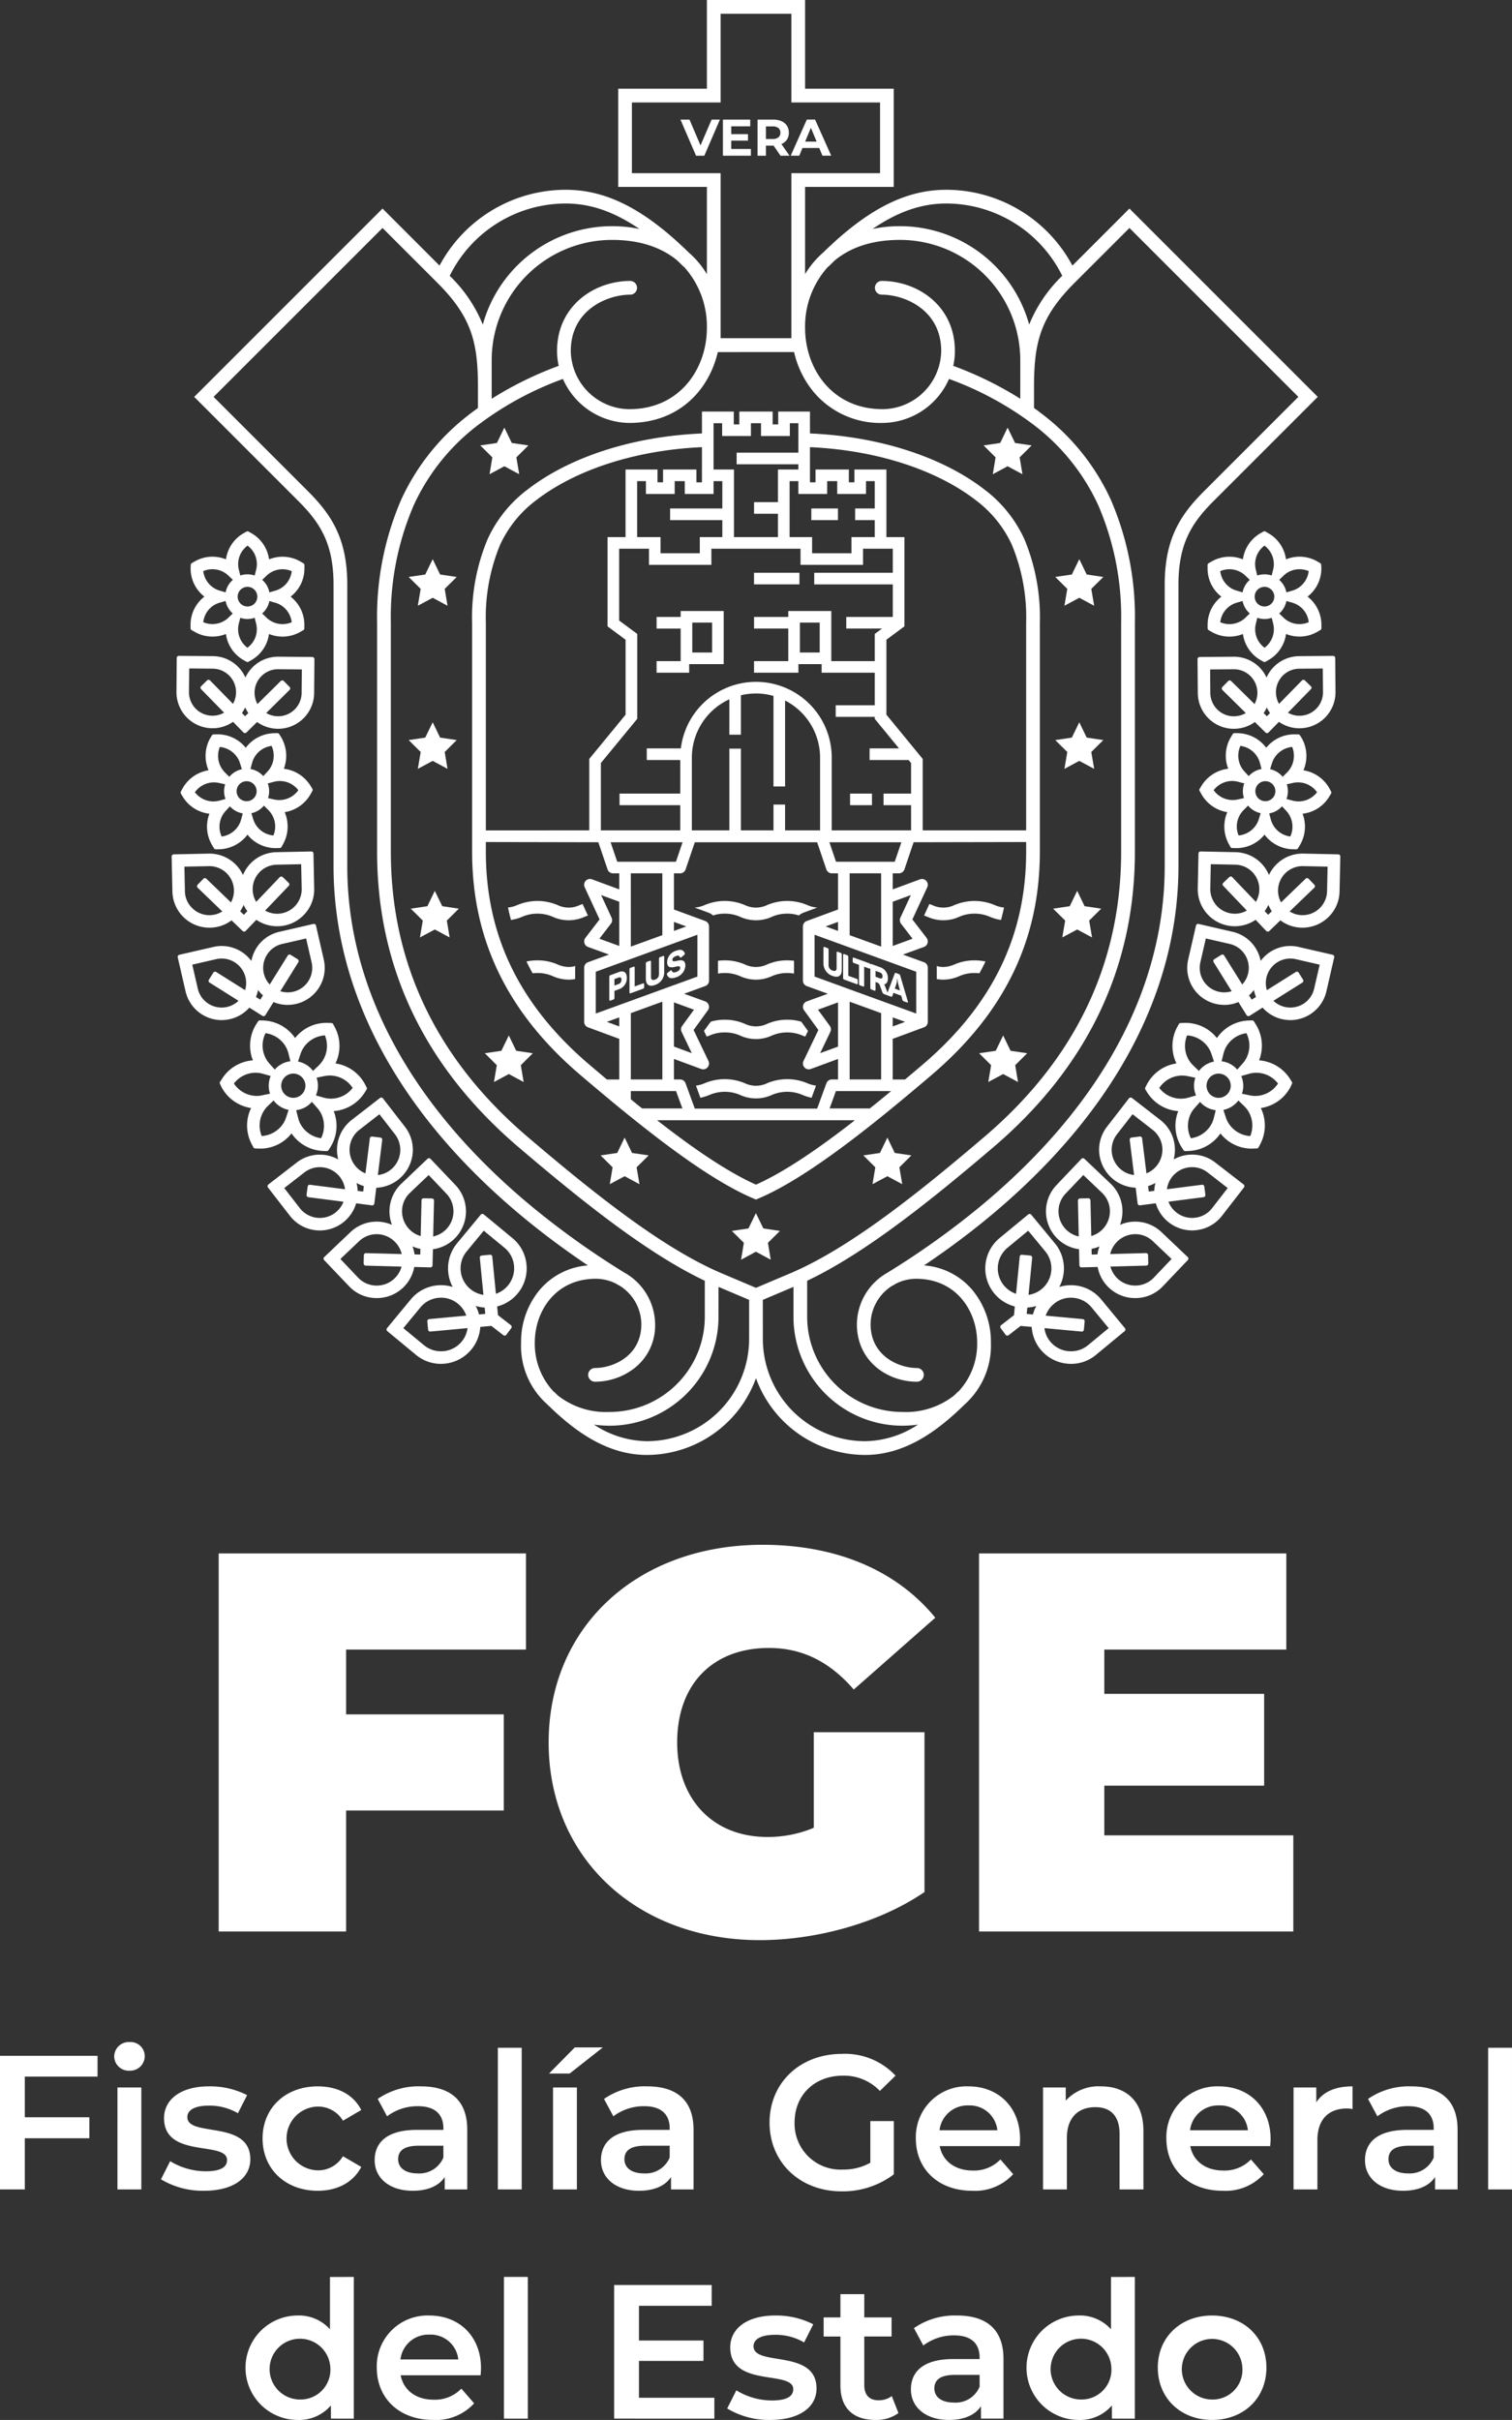 <svg xmlns="http://www.w3.org/2000/svg" width="83.127mm" height="133.034mm" viewBox="0 0 235.637 377.103"><rect x="0" y="0" width="235.637" height="377.103" fill="#333333" stroke="none"/><title>fgelogo-svg-fge</title><g id="Capa_2" data-name="Capa 2"><g id="Capa_1-2" data-name="Capa 1"><polygon points="117.802 201.876 117.818 201.876 117.827 201.876 117.818 201.844 117.802 201.876" style="fill:#fff"/><path d="M29.697,97.376v.526a.333.333,0,0,0,.162.284l.461.265a5.596,5.596,0,0,0,4.893.342,5.497,5.497,0,0,0,2.733,4.062l.456.266a.322.322,0,0,0,.159.041.304.304,0,0,0,.165-.041l.469-.266a5.519,5.519,0,0,0,2.726-4.059,5.729,5.729,0,0,0,2.107.41,5.62,5.62,0,0,0,2.777-.739l.461-.269a.331.331,0,0,0,.168-.286V97.389a5.543,5.543,0,0,0-2.148-4.412,5.53,5.53,0,0,0,2.161-4.395v-.531a.339.339,0,0,0-.169-.283l-.459-.266a5.586,5.586,0,0,0-4.888-.337,5.522,5.522,0,0,0-2.733-4.067l-.459-.262a.353.353,0,0,0-.323,0l-.464.262a5.53,5.53,0,0,0-2.733,4.063,5.636,5.636,0,0,0-2.105-.409,5.528,5.528,0,0,0-2.775.739l-.446.253a.339.339,0,0,0-.164.271l-.022.539a5.53,5.53,0,0,0,2.148,4.419,5.543,5.543,0,0,0-2.159,4.404m11.848-7.672a3.489,3.489,0,0,1,.694-.519,3.56,3.56,0,0,1,1.789-.481,3.633,3.633,0,0,1,1.435.298,3.554,3.554,0,0,1-2.566,3.041l-.915.264a3.407,3.407,0,0,0-.393-1.067,3.364,3.364,0,0,0-.727-.877Zm.437,3.95.91.265a3.357,3.357,0,0,1,.793.333A3.604,3.604,0,0,1,45.463,96.963a3.668,3.668,0,0,1-1.435.294,3.56,3.56,0,0,1-1.797-.485,3.156,3.156,0,0,1-.686-.518l-.691-.657a3.412,3.412,0,0,0,1.128-1.944m-3.422,7.283a3.599,3.599,0,0,1-1.451-2.89A3.697,3.697,0,0,1,37.214,97.191l.232-.921a2.035,2.035,0,0,0,.221.067,3.456,3.456,0,0,0,.618.115c.092.004.184.009.273.009a3.369,3.369,0,0,0,1.133-.197l.227.929a3.551,3.551,0,0,1-1.358,3.743m.016-15.912A3.555,3.555,0,0,1,40.031,87.911a3.595,3.595,0,0,1-.107.851l-.23.918c-.075-.021-.148-.047-.218-.065a3.625,3.625,0,0,0-.905-.117,3.516,3.516,0,0,0-1.122.182l-.229-.918a3.647,3.647,0,0,1-.102-.851,3.576,3.576,0,0,1,1.459-2.886m-1.487,7.556a1.509,1.509,0,0,1,.719-.926,1.451,1.451,0,0,1,.757-.209.81.81,0,0,1,.127.007,1.332,1.332,0,0,1,.276.048,1.508,1.508,0,0,1,.925.714,1.531,1.531,0,0,1-.552,2.092,1.608,1.608,0,0,1-.77.2,1.457,1.457,0,0,1-.399-.055,1.488,1.488,0,0,1-.925-.709,1.537,1.537,0,0,1-.157-1.162m-5.412-3.585a3.63,3.63,0,0,1,3.238.185,3.681,3.681,0,0,1,.68.517l.692.66a3.446,3.446,0,0,0-1.128,1.947L34.249,92.04a3.712,3.712,0,0,1-.793-.336,3.623,3.623,0,0,1-1.778-2.71m1.77,5.251a3.479,3.479,0,0,1,.796-.331l.915-.261a3.388,3.388,0,0,0,.393,1.062,3.596,3.596,0,0,0,.724.88l-.68.658a3.688,3.688,0,0,1-.691.518,3.586,3.586,0,0,1-3.227.18,3.587,3.587,0,0,1,1.77-2.706M198.506,103.929a5.625,5.625,0,0,0-1.122,1.651,5.688,5.688,0,0,0-1.152-1.637,5.598,5.598,0,0,0-3.946-1.607l-5.332.044a.335.335,0,0,0-.326.334l.045,5.298a5.612,5.612,0,0,0,5.475,5.555c.049.002.095.002.14.002a5.653,5.653,0,0,0,3.281-1.053l1.657,1.633a.317.317,0,0,0,.224.093h.005a.34.34,0,0,0,.234-.096l1.623-1.661a5.611,5.611,0,0,0,3.051,1.001h.194a5.614,5.614,0,0,0,5.573-5.653l-.046-5.302a.325.325,0,0,0-.326-.325l-5.291.045a5.579,5.579,0,0,0-3.962,1.681m-2.992,5.784-3.64-3.588a.317.317,0,0,0-.229-.093.333.333,0,0,0-.235.095l-.906.919a.318.318,0,0,0-.094.234.339.339,0,0,0,.094.233l3.648,3.597a3.665,3.665,0,0,1-1.865.508,3.628,3.628,0,0,1-2.566-1.053,3.675,3.675,0,0,1-1.098-2.571l-.029-3.678,3.666-.029h.133a3.676,3.676,0,0,1,3.57,3.636,3.766,3.766,0,0,1-.448,1.792m1.921,1.9-.502-.497a5.799,5.799,0,0,0,.491-.879,5.678,5.678,0,0,0,.504.872Zm8.713-7.445.036,3.677a3.666,3.666,0,0,1-5.47,3.212l3.58-3.664a.318.318,0,0,0-.006-.46l-.925-.906a.317.317,0,0,0-.229-.095H203.131a.321.321,0,0,0-.229.1l-3.569,3.648a3.663,3.663,0,0,1,3.148-5.481ZM32.309,144.551c.107.009.216.009.326.009h.122a5.644,5.644,0,0,0,3.326-1.144l1.739,1.669a.313.313,0,0,0,.226.093h.006a.31.31,0,0,0,.224-.1l1.67-1.742a5.727,5.727,0,0,0,2.923.992c.108.006.221.01.324.01a5.727,5.727,0,0,0,4.169-1.78,5.67,5.67,0,0,0,1.6-4.102l-.113-5.452a.325.325,0,0,0-.326-.321c-.006,0-5.451.113-5.451.113a5.761,5.761,0,0,0-4.05,1.775,5.981,5.981,0,0,0-1.16,1.782,5.641,5.641,0,0,0-1.231-1.727,5.737,5.737,0,0,0-3.99-1.608H32.514l-5.442.116a.336.336,0,0,0-.321.337l.116,5.45a5.766,5.766,0,0,0,5.443,5.632m8.127-8.631a3.829,3.829,0,0,1,2.68-1.175l3.817-.077.082,3.832a3.825,3.825,0,0,1-3.74,3.888h-.081a3.796,3.796,0,0,1-1.875-.494l3.686-3.859a.329.329,0,0,0,.089-.236.299.299,0,0,0-.105-.228l-.925-.892a.358.358,0,0,0-.235-.089.337.337,0,0,0-.237.102l-3.666,3.844a3.81,3.81,0,0,1,.512-4.614m-2.472,5.083a4.846,4.846,0,0,0,.583.977l-.548.573-.575-.551a5.517,5.517,0,0,0,.54-.999m-5.323-6.035a3.823,3.823,0,0,1,3.351,5.65L32.158,136.928a.318.318,0,0,0-.224-.093.307.307,0,0,0-.237.103l-.902.931a.332.332,0,0,0-.09.235.327.327,0,0,0,.101.228l3.84,3.702a3.808,3.808,0,0,1-1.932.577H32.633a3.78,3.78,0,0,1-2.642-1.068,3.735,3.735,0,0,1-1.174-2.665l-.078-3.828Zm15.785-11.256.253-.461a.347.347,0,0,0-.004-.332l-.273-.452a5.67,5.67,0,0,0-4.168-2.675,5.716,5.716,0,0,0-.438-4.942l-.283-.451a.318.318,0,0,0-.278-.159l-.534.011a5.67,5.67,0,0,0-4.407,2.273A5.6,5.6,0,0,0,33.925,114.431h-.113l-.515.01a.338.338,0,0,0-.273.159l-.284.464a5.669,5.669,0,0,0-.24,4.968,5.645,5.645,0,0,0-4.061,2.849l-.254.461a.348.348,0,0,0,.005.326l.273.454a5.599,5.599,0,0,0,4.171,2.682,5.66,5.66,0,0,0,.443,4.933l.269.452a.339.339,0,0,0,.284.162l.548-.009a5.685,5.685,0,0,0,4.392-2.278,5.588,5.588,0,0,0,4.377,2.097h.108c.014,0,.027-.006.04-.006l.492-.004a.324.324,0,0,0,.286-.172l.257-.464a5.642,5.642,0,0,0,.234-4.953,5.668,5.668,0,0,0,4.062-2.851m-9.145-4.812a3.494,3.494,0,0,1,.324-.811,3.645,3.645,0,0,1,2.718-1.858,3.641,3.641,0,0,1-.116,3.288,3.807,3.807,0,0,1-.51.707l-.662.714a2.01,2.01,0,0,0-.173-.173,3.509,3.509,0,0,0-1.83-.93Zm-5.021-2.504a3.69,3.69,0,0,1,2.789,1.747,3.322,3.322,0,0,1,.355.796l.296.927a3.492,3.492,0,0,0-1.964,1.187l-.686-.686a3.718,3.718,0,0,1-.537-.688,3.656,3.656,0,0,1-.253-3.283m-.923,8.488-.073.007a3.665,3.665,0,0,1-2.893-1.43,3.657,3.657,0,0,1,2.906-1.544h.069a3.713,3.713,0,0,1,.796.092l.95.212a3.519,3.519,0,0,0-.17,1.145,3.478,3.478,0,0,0,.221,1.143l-.938.253a3.665,3.665,0,0,1-.87.123m4.244,2.807a3.311,3.311,0,0,1-.321.808,3.619,3.619,0,0,1-2.712,1.856,3.628,3.628,0,0,1,.111-3.286,3.832,3.832,0,0,1,.518-.707l.658-.712a1.719,1.719,0,0,0,.169.177,3.499,3.499,0,0,0,1.833.929Zm.883-2.838H38.429a1.549,1.549,0,0,1-1.077-.433,1.561,1.561,0,0,1,1.05-2.683h.032a1.095,1.095,0,0,1,.137.006,1.558,1.558,0,0,1-.107,3.11m4.142,5.341a3.641,3.641,0,0,1-2.79-1.746,3.837,3.837,0,0,1-.356-.796l-.286-.925a3.521,3.521,0,0,0,1.792-1.002c.055-.058.109-.12.163-.183l.69.684a3.638,3.638,0,0,1,.788,3.968m.982-5.521h-.075a3.657,3.657,0,0,1-.791-.089l-.949-.213a3.535,3.535,0,0,0,.169-1.152,3.35,3.35,0,0,0-.215-1.137l.934-.248a3.863,3.863,0,0,1,.867-.13h.076a3.643,3.643,0,0,1,2.89,1.431,3.626,3.626,0,0,1-2.906,1.538M202.522,86.751a5.601,5.601,0,0,0-2.105.409,5.535,5.535,0,0,0-2.739-4.063l-.459-.262a.305.305,0,0,0-.16-.039.317.317,0,0,0-.167.039l-.459.262a5.541,5.541,0,0,0-2.733,4.067,5.583,5.583,0,0,0-4.887.337l-.456.266a.329.329,0,0,0-.162.283v.531a5.505,5.505,0,0,0,2.15,4.395,5.552,5.552,0,0,0-2.147,4.412l.002.522a.331.331,0,0,0,.162.286l.463.269a5.585,5.585,0,0,0,4.878.329,5.553,5.553,0,0,0,2.734,4.059l.465.266a.317.317,0,0,0,.168.041.338.338,0,0,0,.162-.041l.457-.266a5.527,5.527,0,0,0,2.733-4.062,5.585,5.585,0,0,0,4.888-.342l.459-.265a.337.337,0,0,0,.165-.284v-.526a5.556,5.556,0,0,0-2.157-4.404,5.53,5.53,0,0,0,2.148-4.419l-.026-.539a.337.337,0,0,0-.165-.271l-.437-.253a5.533,5.533,0,0,0-2.776-.739M190.169,89.001a3.598,3.598,0,0,1,3.23.183,3.654,3.654,0,0,1,.688.519l.688.659a3.365,3.365,0,0,0-.73.877,3.576,3.576,0,0,0-.397,1.067l-.911-.264a3.667,3.667,0,0,1-.794-.333,3.603,3.603,0,0,1-1.773-2.707m3.923,7.252a3.519,3.519,0,0,1-.686.518,3.568,3.568,0,0,1-1.802.485,3.649,3.649,0,0,1-1.434-.294,3.599,3.599,0,0,1,1.777-2.711,3.505,3.505,0,0,1,.788-.333l.911-.265a3.487,3.487,0,0,0,1.127,1.944Zm2.968-11.229a3.591,3.591,0,0,1,1.46,2.886,3.537,3.537,0,0,1-.111.851l-.226.918a3.51,3.51,0,0,0-1.12-.182,3.604,3.604,0,0,0-.904.117c-.072.018-.149.044-.221.065l-.23-.918a3.713,3.713,0,0,1-.105-.851,3.576,3.576,0,0,1,1.456-2.886m.012,15.912a3.577,3.577,0,0,1-1.461-2.89,3.213,3.213,0,0,1,.106-.853l.223-.929a3.379,3.379,0,0,0,1.132.197c.088,0,.183-.005.277-.009a3.504,3.504,0,0,0,.621-.115q.105-.027.221-.067l.227.921a3.525,3.525,0,0,1,.108.856,3.595,3.595,0,0,1-1.453,2.89m1.317-7.194a1.499,1.499,0,0,1-.932.709,1.389,1.389,0,0,1-.394.055,1.554,1.554,0,0,1-.761-.2,1.488,1.488,0,0,1-.715-.934,1.521,1.521,0,0,1,1.08-1.872,1.251,1.251,0,0,1,.272-.048.841.841,0,0,1,.133-.007,1.474,1.474,0,0,1,.758.209,1.533,1.533,0,0,1,.712.926,1.552,1.552,0,0,1-.153,1.162m5.568,3.21a3.638,3.638,0,0,1-1.434.3,3.597,3.597,0,0,1-1.798-.48,3.865,3.865,0,0,1-.688-.518l-.684-.658a3.378,3.378,0,0,0,1.124-1.943l.914.261a3.55,3.55,0,0,1,2.567,3.038m-1.775-5.247a4.083,4.083,0,0,1-.792.336l-.914.263a3.462,3.462,0,0,0-1.124-1.947l.684-.66a3.702,3.702,0,0,1,.683-.517,3.624,3.624,0,0,1,3.235-.185,3.647,3.647,0,0,1-1.773,2.71M34.726,158.956a5.729,5.729,0,0,0,4.134-1.941l2.037,1.286a.362.362,0,0,0,.176.047.207.207,0,0,0,.075-.009.344.344,0,0,0,.205-.142l1.273-2.047a5.611,5.611,0,0,0,2.202.444c.065,0,.13,0,.186-.006a5.771,5.771,0,0,0,5.449-7.051l-1.221-5.313a.331.331,0,0,0-.324-.254.251.251,0,0,0-.073.008l-5.304,1.224a5.696,5.696,0,0,0-3.599,2.558,5.757,5.757,0,0,0-.77,1.985,5.773,5.773,0,0,0-4.617-2.331,5.823,5.823,0,0,0-1.308.151l-5.302,1.22a.33.33,0,0,0-.246.395l1.22,5.31a5.786,5.786,0,0,0,5.615,4.475c.067,0,.129-.002.191-.008M41.599,148.795a3.785,3.785,0,0,1,2.379-1.699l3.727-.853.861,3.734a3.819,3.819,0,0,1-3.735,4.664,3.981,3.981,0,0,1-1.147-.177l2.814-4.529a.312.312,0,0,0,.041-.249.34.34,0,0,0-.145-.205l-1.095-.686a.364.364,0,0,0-.178-.048.318.318,0,0,0-.276.157l-2.81,4.511a3.799,3.799,0,0,1-.434-4.62m-1.387,5.475a5.62,5.62,0,0,0,.767.839l-.416.669-.674-.419a5.377,5.377,0,0,0,.323-1.088M32.519,156.43a3.773,3.773,0,0,1-1.694-2.375l-.861-3.73,3.725-.86a3.935,3.935,0,0,1,.868-.096A3.814,3.814,0,0,1,38.196,154.295l-4.498-2.826a.28.28,0,0,0-.172-.054.323.323,0,0,0-.278.153l-.69,1.095a.359.359,0,0,0-.044.251.312.312,0,0,0,.145.203l4.512,2.838a3.815,3.815,0,0,1-4.653.474m.554-42.946h.197a5.61,5.61,0,0,0,3.049-1.001l1.627,1.661a.326.326,0,0,0,.23.096h0a.345.345,0,0,0,.234-.093l1.654-1.633a5.63,5.63,0,0,0,3.278,1.053c.046,0,.092,0,.14-.002a5.613,5.613,0,0,0,5.476-5.555l.045-5.298a.335.335,0,0,0-.329-.334l-5.324-.044a5.606,5.606,0,0,0-3.95,1.607,5.957,5.957,0,0,0-1.158,1.637A5.4,5.4,0,0,0,37.123,103.929a5.548,5.548,0,0,0-3.956-1.681l-5.294-.045a.33.33,0,0,0-.33.325l-.042,5.302a5.623,5.623,0,0,0,5.572,5.653m7.692-8.143a3.642,3.642,0,0,1,2.478-1.056h.13l3.666.029-.035,3.678a3.659,3.659,0,0,1-5.518,3.117l3.64-3.597a.33.33,0,0,0,.1-.233.337.337,0,0,0-.092-.234l-.909-.919a.334.334,0,0,0-.24-.095.343.343,0,0,0-.232.093l-3.63,3.588a3.687,3.687,0,0,1-.451-1.792,3.629,3.629,0,0,1,1.093-2.58m-2.553,4.896a5.12,5.12,0,0,0,.492.879l-.508.497-.49-.503a6.599,6.599,0,0,0,.507-.872m-8.729-6.069,3.668.031a3.666,3.666,0,0,1,3.154,5.481l-3.57-3.648a.338.338,0,0,0-.235-.1h0a.334.334,0,0,0-.234.095l-.923.906a.325.325,0,0,0-.006.46l3.586,3.664a3.669,3.669,0,0,1-5.475-3.212Zm177.68,19.955.277-.454a.322.322,0,0,0,.003-.326l-.249-.461a5.659,5.659,0,0,0-4.063-2.849,5.654,5.654,0,0,0-.239-4.968l-.29-.464a.311.311,0,0,0-.272-.159l-.505-.01h-.121a5.611,5.611,0,0,0-4.368,2.092,5.66,5.66,0,0,0-4.4-2.273l-.535-.011a.338.338,0,0,0-.287.159l-.275.451a5.642,5.642,0,0,0-.429,4.942,5.644,5.644,0,0,0-4.174,2.675l-.273.452a.319.319,0,0,0-.008.332l.254.461a5.662,5.662,0,0,0,4.058,2.851,5.665,5.665,0,0,0,.233,4.953l.258.464a.325.325,0,0,0,.29.172l.488.004a.331.331,0,0,1,.038.006h.116a5.596,5.596,0,0,0,4.375-2.097,5.695,5.695,0,0,0,4.392,2.278s.54.009.547.009a.335.335,0,0,0,.281-.162l.273-.452a5.661,5.661,0,0,0,.44-4.933,5.594,5.594,0,0,0,4.167-2.682m-8.937-5.185a3.391,3.391,0,0,1,.356-.796,3.684,3.684,0,0,1,2.793-1.747,3.686,3.686,0,0,1-.254,3.283,3.731,3.731,0,0,1-.54.688l-.685.686a3.493,3.493,0,0,0-1.959-1.187Zm-4.917-2.708a3.664,3.664,0,0,1,2.723,1.858,3.612,3.612,0,0,1,.321.811l.246.936a3.494,3.494,0,0,0-1.825.93,2.204,2.204,0,0,0-.174.173l-.658-.714a3.403,3.403,0,0,1-.516-.707,3.65,3.65,0,0,1-.116-3.288m-1.195,8.441h-.066a3.63,3.63,0,0,1-2.908-1.538,3.65,3.65,0,0,1,2.89-1.431h.072a3.779,3.779,0,0,1,.867.13l.933.248a3.687,3.687,0,0,0-.213,1.137,3.613,3.613,0,0,0,.168,1.152l-.944.213a3.697,3.697,0,0,1-.799.089m4.061,2.979a3.545,3.545,0,0,1-.358.796,3.656,3.656,0,0,1-2.79,1.746,3.611,3.611,0,0,1,.793-3.968l.681-.684a2.444,2.444,0,0,0,.168.183,3.521,3.521,0,0,0,1.794,1.002Zm1.028-2.799H197.163a1.558,1.558,0,0,1-.1-3.11,1.041,1.041,0,0,1,.132-.006h.039a1.543,1.543,0,0,1,1.095.481,1.558,1.558,0,0,1-1.126,2.635m3.883,5.503a3.631,3.631,0,0,1-2.718-1.856,3.8,3.8,0,0,1-.322-.808l-.25-.934a3.529,3.529,0,0,0,1.832-.929c.056-.06.116-.113.173-.177l.658.712a3.459,3.459,0,0,1,.51.707,3.636,3.636,0,0,1,.116,3.286m1.287-5.465-.078-.007a3.649,3.649,0,0,1-.866-.123l-.937-.253a3.538,3.538,0,0,0,.221-1.143,3.494,3.494,0,0,0-.176-1.145l.944-.212a3.824,3.824,0,0,1,.801-.092h.071a3.636,3.636,0,0,1,2.903,1.544,3.649,3.649,0,0,1-2.884,1.43m-102.186,28.368-1.274.465v-2.91c0-.173-.059-.211-.202-.156l-.402.143a.271.271,0,0,0-.206.303v3.514c0,.176.055.211.206.159l1.878-.687a.273.273,0,0,0,.202-.303v-.372c0-.169-.057-.209-.202-.157m24.401-64.004h-7.077v1.811h7.077ZM110.822,142.429a.572.572,0,0,1,.089.053,1.97,1.97,0,0,1,.216.179,5.428,5.428,0,0,1,1.821-.288,5.821,5.821,0,0,1,2.415.503,5.974,5.974,0,0,0,4.906,0,5.82,5.82,0,0,1,2.409-.503,5.453,5.453,0,0,1,1.827.288,2.084,2.084,0,0,1,.216-.179c.025-.013.06-.039.084-.051.029-.02.062-.036.089-.058.078-.037.158-.081.237-.112a.535.535,0,0,1,.113-.049l2.132-.784a4.613,4.613,0,0,1-1.573-.397,8.028,8.028,0,0,0-6.244,0,4.006,4.006,0,0,1-3.486,0,8.028,8.028,0,0,0-6.244,0,4.613,4.613,0,0,1-1.573.397l2.129.784a.873.873,0,0,1,.116.049c.079.031.16.073.235.112.025.018.059.038.086.057m8.737,7.856a4.015,4.015,0,0,1-3.486,0,7.752,7.752,0,0,0-3.125-.632,8.773,8.773,0,0,0-1.052.064v1.996a6.015,6.015,0,0,1,1.052-.091,5.893,5.893,0,0,1,2.415.502,5.906,5.906,0,0,0,4.906,0,5.892,5.892,0,0,1,2.409-.502,6.166,6.166,0,0,1,1.063.091V149.718a8.998,8.998,0,0,0-1.063-.064,7.765,7.765,0,0,0-3.119.632M103.31,148.984l-.398.146a.263.263,0,0,0-.209.299v2.366a.867.867,0,0,1-.624.863c-.414.152-.623-.002-.623-.403V149.889c0-.176-.054-.209-.202-.154l-.402.139a.272.272,0,0,0-.2.307v2.342c0,.906.494,1.304,1.428.966a2.065,2.065,0,0,0,1.433-2.006v-2.344c0-.17-.055-.209-.203-.154m9.638,11.897a5.861,5.861,0,0,1,2.415.5,5.883,5.883,0,0,0,4.906,0,6.072,6.072,0,0,1,4.825,0c.129.053.261.102.402.151l.426-.882-1.049-1.438a7.469,7.469,0,0,0-2.194-.31,7.784,7.784,0,0,0-3.119.639,4.006,4.006,0,0,1-3.486,0,7.771,7.771,0,0,0-3.125-.639,7.37,7.37,0,0,0-2.188.31l-1.05,1.438.424.882c.14-.049.277-.098.41-.151a5.803,5.803,0,0,1,2.404-.5m-5.545-57.39h5.38v-8.278h-6.705v.927h-3.751v1.81h3.751v5.072h-3.751v1.808h5.076ZM107.888,97.02h3.091v4.66H107.888Zm2.656,73.617a6.021,6.021,0,0,1,4.819,0,5.974,5.974,0,0,0,4.906,0,6.035,6.035,0,0,1,4.825,0,7.871,7.871,0,0,0,1.387.431l.687-1.894a4.957,4.957,0,0,1-1.365-.38,8.08,8.08,0,0,0-6.244,0,3.995,3.995,0,0,1-3.486,0,8.08,8.08,0,0,0-6.244,0,4.883,4.883,0,0,1-1.365.38l.685,1.894a8.204,8.204,0,0,0,1.396-.431m20.44-22.162-.403-.149c-.15-.056-.199-.016-.199.158v2.365c0,.402-.211.555-.627.402a.875.875,0,0,1-.628-.862v-2.362c0-.176-.048-.247-.195-.302l-.402-.144c-.154-.053-.2-.016-.2.154v2.342a2.055,2.055,0,0,0,1.425,2.005c.939.341,1.43-.057,1.43-.96v-2.347a.26.26,0,0,0-.201-.3m9.316,3.569a.334.334,0,0,0-.248-.27l-.375-.14c-.143-.049-.202-.038-.251.103l-1.107,2.93-.415-1.048c-.032-.077-.067-.154-.1-.23.362-.059.569-.381.569-.938a1.762,1.762,0,0,0-1.165-1.716l-1.371-.5c-.135-.046-.187-.009-.197.135a.259.259,0,0,0-.199-.275l-2.348-.851c-.157-.059-.204-.019-.204.15v.377a.262.262,0,0,0,.204.298l.777.284v2.917a.262.262,0,0,0,.195.295l.402.146c.15.058.207.018.207-.155v-2.916l.767.283c.132.047.186.02.194-.1v3.084a.265.265,0,0,0,.202.3l.399.152c.151.054.208.018.208-.157v-1.181l.204.075a.689.689,0,0,1,.486.507l.364.992c.069.205.161.276.418.371l.391.142a.076.076,0,0,0,.027.005c.019.008.026.02.043.023l.339.124c.246.087.312.065.363-.077l.155-.469,1.223.448.156.577c.041.179.119.254.362.341l.372.133c.141.055.182-.003.128-.176Zm-3.173.41-.682-.251v-.914l.682.246a.613.613,0,0,1,.408.607c0,.295-.146.408-.408.311m2.324,1.599.259-.78a2.492,2.492,0,0,0,.107-.751l.055.019a4.184,4.184,0,0,0,.126.842l.25.965Zm-5.98-1.533-1.272-.464v-2.909a.278.278,0,0,0-.2-.31l-.4-.144c-.148-.049-.205-.011-.205.16v3.51a.269.269,0,0,0,.205.302l1.872.684c.151.054.206.019.206-.155v-.374a.265.265,0,0,0-.206-.301m-36.993-1.051-1.325.485c-.149.05-.2.127-.2.302v3.512c0,.173.05.21.2.153l.399-.143a.27.27,0,0,0,.202-.302v-1.063l.723-.265a1.818,1.818,0,0,0,1.211-1.775c0-.84-.474-1.169-1.211-.905m-.086,1.88-.637.232V152.563l.637-.231c.294-.109.461.027.461.342a.688.688,0,0,1-.461.675m9.142-3.631c-.403.098-.742.156-.742-.141,0-.274.181-.451.585-.601.308-.113.478-.04.58.159.075.123.13.132.254.017l.377-.318c.141-.12.181-.211.11-.347-.228-.464-.607-.604-1.322-.339a1.932,1.932,0,0,0-1.411,1.764c0,1.031.775.858,1.371.724.363-.091.664-.12.664.158,0,.318-.238.535-.656.68-.315.117-.542.053-.636-.145-.062-.152-.124-.158-.265-.042l-.359.275c-.138.106-.174.192-.129.339.194.514.616.679,1.389.399a2.033,2.033,0,0,0,1.468-1.815c0-.984-.698-.895-1.279-.766m95.512,18.41a6.251,6.251,0,0,0-4.822-2.894,6.273,6.273,0,0,0-.516-5.612l-.294-.464a.326.326,0,0,0-.275-.152c-.008,0-.564.017-.564.017a6.256,6.256,0,0,0-4.926,2.737,6.19,6.19,0,0,0-4.88-2.364c-.077,0-.155,0-.234.003l-.552.018a.324.324,0,0,0-.275.18l-.266.483a6.244,6.244,0,0,0-.097,5.632,6.251,6.251,0,0,0-4.6,3.255l-.254.495a.337.337,0,0,0,.016.323l.292.467a6.254,6.254,0,0,0,4.823,2.893,6.242,6.242,0,0,0,.511,5.6l.299.472a.325.325,0,0,0,.272.159c.011,0,.564-.022.564-.022a6.233,6.233,0,0,0,4.93-2.731,6.208,6.208,0,0,0,4.873,2.368c.084,0,.163-.006.24-.012l.553-.016a.332.332,0,0,0,.281-.174l.253-.486a6.236,6.236,0,0,0,.097-5.636,6.234,6.234,0,0,0,4.611-3.265l.244-.508a.338.338,0,0,0-.025-.317Zm-10.372-3.947a4.618,4.618,0,0,1,.361-.949,4.291,4.291,0,0,1,3.214-2.228,4.294,4.294,0,0,1-.025,3.912,3.998,3.998,0,0,1-.588.837l-.82.922a3.844,3.844,0,0,0-2.037-1.228c-.132-.029-.262-.047-.399-.068Zm-5.67-2.834a4.297,4.297,0,0,1,3.365,1.983,4.411,4.411,0,0,1,.435.918l.388,1.175a3.98,3.98,0,0,0-1.311.514,3.757,3.757,0,0,0-1.031.953l-.885-.854a3.955,3.955,0,0,1-.647-.787,4.293,4.293,0,0,1-.314-3.902m-.798,9.855a1.44,1.44,0,0,1-.157.006,4.249,4.249,0,0,1-3.379-1.675,4.269,4.269,0,0,1,3.403-1.928h.146a4.43,4.43,0,0,1,.868.085l1.204.253a3.169,3.169,0,0,0-.11.394,3.818,3.818,0,0,0,.217,2.365l-1.187.342a4.273,4.273,0,0,1-1.006.159m4.964,2.993a4.404,4.404,0,0,1-.356.952,4.322,4.322,0,0,1-3.22,2.227,4.3,4.3,0,0,1,.027-3.915,4.194,4.194,0,0,1,.585-.828l.818-.921c.01.007.01.015.019.018a3.768,3.768,0,0,0,2.021,1.202,3.814,3.814,0,0,0,.405.075Zm.756-3.117a2.113,2.113,0,0,1-.422-.046,1.89,1.89,0,0,1,.416-3.733,1.807,1.807,0,0,1,.423.05,1.879,1.879,0,0,1,.991.593,2.42,2.42,0,0,1,.186.244,1.893,1.893,0,0,1-1.595,2.892m4.924,5.954a4.296,4.296,0,0,1-3.375-1.985,4.016,4.016,0,0,1-.432-.917l-.384-1.173a3.892,3.892,0,0,0,2.338-1.47l.887.859a4.431,4.431,0,0,1,.645.784,4.331,4.331,0,0,1,.32,3.902m.92-6.253c-.045.003-.097.003-.145.003a3.857,3.857,0,0,1-.861-.1l-1.209-.248a3.612,3.612,0,0,0,.108-.389,3.802,3.802,0,0,0-.219-2.368l1.194-.34a4.256,4.256,0,0,1,1.003-.168h.15a4.242,4.242,0,0,1,3.384,1.679,4.268,4.268,0,0,1-3.406,1.93m-14.743,21.233a5.918,5.918,0,0,0-4.093-1.645h-.157a6.029,6.029,0,0,0-2.229.501,5.951,5.951,0,0,0-1.465-6.417l-4.082-3.881a.322.322,0,0,0-.228-.087.329.329,0,0,0-.237.102l-3.88,4.083a5.949,5.949,0,0,0,3.51,9.999l.054,2.506a.336.336,0,0,0,.108.233.317.317,0,0,0,.22.089c.008,0,2.518-.065,2.518-.065a5.932,5.932,0,0,0,5.661,4.85c.061.003.126.003.189.003.045,0,.099,0,.148-.003a5.86,5.86,0,0,0,4.164-1.84l3.889-4.084a.328.328,0,0,0-.006-.464Zm-9.994,3.464-.896.022-.018-.886a5.711,5.711,0,0,0,1.235-.387,5.61,5.61,0,0,0-.32,1.25m-.961-2.86-.126-5.561a.321.321,0,0,0-.099-.234.351.351,0,0,0-.228-.091c-.008,0-1.298.026-1.298.026a.33.33,0,0,0-.238.107.317.317,0,0,0-.086.229l.121,5.587a4.016,4.016,0,0,1-3.149-3.814,3.983,3.983,0,0,1,1.093-2.854l2.771-2.907,2.903,2.763a3.944,3.944,0,0,1,1.241,2.803,4.026,4.026,0,0,1-2.907,3.944m9.749,6.483a3.969,3.969,0,0,1-2.804,1.232h-.099a3.985,3.985,0,0,1-3.859-2.956l5.579-.15a.33.33,0,0,0,.321-.341l-.031-1.289a.295.295,0,0,0-.104-.232.32.32,0,0,0-.226-.092l-5.575.151a4.039,4.039,0,0,1,3.797-3.101h.102a3.981,3.981,0,0,1,2.761,1.106l2.906,2.761Zm9.584-17.934a5.834,5.834,0,0,0-3.606-1.24,6.443,6.443,0,0,0-.751.046,5.919,5.919,0,0,0-2.129.703,5.906,5.906,0,0,0,.146-2.236,5.845,5.845,0,0,0-2.241-3.923l-4.409-3.418a.322.322,0,0,0-.202-.066.344.344,0,0,0-.262.124l-3.421,4.418a5.842,5.842,0,0,0-1.185,4.351,5.955,5.955,0,0,0,5.65,5.162l.303,2.457a.345.345,0,0,0,.123.218.339.339,0,0,0,.203.068h.043l2.458-.321a5.916,5.916,0,0,0,5.475,4.226c.062.004.121.004.179.004a5.54,5.54,0,0,0,.745-.047,5.867,5.867,0,0,0,3.924-2.233l3.423-4.416a.337.337,0,0,0-.054-.464Zm-9.519,4.413-.85.103-.107-.852a5.89,5.89,0,0,0,1.142-.485,6.184,6.184,0,0,0-.186,1.235m-1.209-2.729-.677-5.458a.343.343,0,0,0-.121-.219.346.346,0,0,0-.205-.073c-.011,0-.027.007-.038.007l-1.284.159a.327.327,0,0,0-.286.366l.68,5.474a3.809,3.809,0,0,1-1.958-.797,3.959,3.959,0,0,1-.714-5.542l2.434-3.136,3.122,2.427a3.944,3.944,0,0,1,1.503,2.63,3.994,3.994,0,0,1-2.456,4.163m10.232,5.415a3.89,3.89,0,0,1-2.622,1.492,4.128,4.128,0,0,1-.508.034,3.956,3.956,0,0,1-3.677-2.527l5.474-.707a.33.33,0,0,0,.281-.369l-.163-1.284a.324.324,0,0,0-.327-.286.232.232,0,0,0-.04.002l-5.459.701a3.95,3.95,0,0,1,3.425-3.412,4.311,4.311,0,0,1,.508-.031,3.903,3.903,0,0,1,2.414.832l3.123,2.426Zm19.649-55.132-5.434-.116h-.127a5.727,5.727,0,0,0-3.991,1.608,5.833,5.833,0,0,0-1.241,1.727,5.751,5.751,0,0,0-5.205-3.556l-5.451-.113a.322.322,0,0,0-.323.321l-.116,5.452a5.777,5.777,0,0,0,5.774,5.882c.108,0,.212-.004.318-.01a5.748,5.748,0,0,0,2.928-.992l1.659,1.742a.333.333,0,0,0,.23.1h.006a.317.317,0,0,0,.229-.093l1.737-1.669a5.633,5.633,0,0,0,3.322,1.144h.127c.107,0,.215,0,.323-.009a5.796,5.796,0,0,0,3.668-1.594,5.717,5.717,0,0,0,1.778-4.038l.119-5.45a.34.34,0,0,0-.329-.337M195.714,140.534l-3.673-3.844a.327.327,0,0,0-.24-.102.33.33,0,0,0-.227.089l-.934.892a.343.343,0,0,0-.105.228.339.339,0,0,0,.092.236l3.683,3.859a3.78,3.78,0,0,1-1.866.494h-.081a3.829,3.829,0,0,1-3.745-3.888l.078-3.832,3.824.077a3.821,3.821,0,0,1,3.739,3.901,3.757,3.757,0,0,1-.544,1.889m1.923,2.019-.547-.573a5.734,5.734,0,0,0,.583-.977,5.254,5.254,0,0,0,.532.999Zm9.178-3.674a3.822,3.822,0,0,1-3.811,3.733h-.086a3.833,3.833,0,0,1-1.935-.577l3.842-3.702a.334.334,0,0,0,.106-.228.328.328,0,0,0-.1-.235l-.893-.931a.314.314,0,0,0-.237-.103.322.322,0,0,0-.228.093l-3.829,3.689a3.819,3.819,0,0,1,3.351-5.65l3.902.083Zm.874,9.906-5.302-1.22a5.869,5.869,0,0,0-1.316-.151,5.744,5.744,0,0,0-4.608,2.331,5.744,5.744,0,0,0-4.376-4.543l-5.303-1.224a.236.236,0,0,0-.073-.008.326.326,0,0,0-.319.254l-1.224,5.313a5.764,5.764,0,0,0,5.442,7.051c.062.006.13.006.192.006a5.586,5.586,0,0,0,2.199-.444l1.277,2.047a.326.326,0,0,0,.206.142.208.208,0,0,0,.069.009.367.367,0,0,0,.178-.047l2.036-1.286a5.732,5.732,0,0,0,3.02,1.799,5.821,5.821,0,0,0,1.116.142c.065.006.133.008.19.008a5.78,5.78,0,0,0,5.617-4.475l1.219-5.31a.33.33,0,0,0-.242-.395m-14.091,4.63-2.813-4.511a.319.319,0,0,0-.277-.157.337.337,0,0,0-.172.048l-1.1.686a.345.345,0,0,0-.148.205.324.324,0,0,0,.049.249l2.814,4.529a4.018,4.018,0,0,1-1.154.177,3.817,3.817,0,0,1-3.73-4.664l.858-3.734,3.724.853a3.822,3.822,0,0,1,1.949,6.319m1.472,2.363-.415-.669a6.241,6.241,0,0,0,.765-.839,5.603,5.603,0,0,0,.322,1.088Zm9.736-1.723A3.769,3.769,0,0,1,203.118,156.43a3.83,3.83,0,0,1-4.663-.474l4.517-2.838a.326.326,0,0,0,.103-.454l-.687-1.095a.33.33,0,0,0-.279-.153.298.298,0,0,0-.175.054l-4.499,2.826a3.82,3.82,0,0,1,3.64-4.926,3.862,3.862,0,0,1,.867.096l3.724.86ZM75.984,84.03a31.473,31.473,0,0,0-2.407,13.015V132.731c0,13.739,5.523,25.114,16.87,34.785,9.026,7.689,19.279,15.986,26.953,19.234l.415.176.416-.176c7.674-3.249,17.933-11.546,26.953-19.234,11.351-9.671,16.87-21.046,16.87-34.785V97.046A31.564,31.564,0,0,0,159.648,84.03a20.154,20.154,0,0,0-6.139-7.679c-6.62-5.157-16.521-8.344-27.28-8.807V64.138H121.278v1.994h-.866V64.138h-5.195v1.994h-.86V64.138H109.395v3.407c-10.751.458-20.648,3.647-27.27,8.807a20.136,20.136,0,0,0-6.141,7.679m20.521,84.185H94.58q-1.387-1.169-2.746-2.325C80.987,156.65,75.717,145.803,75.717,132.731v-1.518l17.53.035,1.438,4.232a.908.908,0,0,0,.859.612h.96v2.499l-4.249-1.566a.907.907,0,0,0-1.137,1.231l2.324,5.017L91.224,146.157a.907.907,0,0,0-.146.803.897.897,0,0,0,.553.601l3.282,1.19-3.282,1.194a.905.905,0,0,0-.593.854V159.237a.898.898,0,0,0,.389.74,1.022,1.022,0,0,0,.204.108h0l4.873,1.798ZM96.491,96.697V85.503h4.646v2.515h9.728V85.503h13.893v2.515h9.741V85.503h4.638v3.751H126.893v1.814h12.245v5.072h-7.253v1.81h5.571l-1.128.831v4.241h-6.776V95.213h-6.705v.927h-5.335v1.81h5.335v5.072h-5.335v1.808h6.918v-1.339h3.616v1.339h8.281v5.068H130.241v1.813h6.085v.306l3.781,4.604h-4.585v1.811h6.074l.391.475v4.757h-4.291v1.808H141.987v3.926H129.619V118.057a11.799,11.799,0,0,0-23.511-1.436h-5.31v1.811h5.217v5.233H96.552v1.808h9.462v3.926H93.642V118.907L99.309,112.017V98.78Zm8.654-19.724V74.975h1.578v1.997H111.205V74.975h1.366v4.262h-8.139v1.815h8.139v2.643H109.06v2.516h-6.117V83.695H99.295v-8.72h1.368v1.997Zm22.601,24.708h-3.089V97.02h3.089Zm12.674,42.259,1.797,2.341-3.089,1.128V140.517l2.824-1.036-1.635,3.529a.913.913,0,0,0,.103.928m-13.475,8.241v-6.52l15.841,5.768V157.942Zm14.112,7.057-1.929.712v-1.41Zm-3.737-1.36v10.338h-4.906V156.094Zm-44.469.065v-6.513l15.839-5.768v6.52Zm10.373-1.848v12.121H98.312V157.877Zm-7.91-13.084-1.632-3.529,2.822,1.036v6.891l-3.09-1.128,1.797-2.341a.895.895,0,0,0,.102-.928m.878-8.726-1.033-3.036H106.374l-1.031,3.036Zm8.837,9.375,1.932.711-1.932.697Zm-6.717-7.568h4.911v9.635L98.312,147.51Zm7.914,24.704,1.584,3.315-2.781-1.027v-6.885l3.125,1.143-1.841,2.525a.912.912,0,0,0-.087.928m-1.197,4.219,4.252,1.568a1.063,1.063,0,0,0,.314.054.892.892,0,0,0,.669-.301.907.907,0,0,0,.145-1.001l-2.315-4.832,2.228-3.072a.878.878,0,0,0,.133-.793.903.903,0,0,0-.556-.589L106.621,154.856l3.278-1.193a.897.897,0,0,0,.602-.85v-8.442a.941.941,0,0,0-.388-.746,1.224,1.224,0,0,0-.206-.103l-4.878-1.796V136.092h.963a.899.899,0,0,0,.855-.612l1.438-4.232h19.061l1.438,4.232a.908.908,0,0,0,.859.612h.96v5.634l-4.873,1.796a1.032,1.032,0,0,0-.21.103.93.93,0,0,0-.389.746v8.442a.901.901,0,0,0,.602.85l3.278,1.193-3.278,1.192a.904.904,0,0,0-.424,1.382l2.229,3.072-2.315,4.832a.901.901,0,0,0,.148,1.001.892.892,0,0,0,.667.301,1.092,1.092,0,0,0,.314-.054l4.251-1.564v3.195h-.96a.904.904,0,0,0-.853.597l-1.444,3.947H108.282l-1.44-3.947a.904.904,0,0,0-.85-.597h-.963Zm10.441-50.529v-6.14a10.057,10.057,0,0,1,2.345-.28,9.934,9.934,0,0,1,2.728.381v14.109h1.809V109.163a10.001,10.001,0,0,1,5.452,8.894v11.342h-5.452v-4.026h-1.809v4.026h-5.073V116.66h-1.806v12.739h-5.841V118.057a10.005,10.005,0,0,1,5.841-9.083v5.512Zm15.133,29.173v1.408l-1.93-.697ZM127.818,164.111l1.59-3.315a.926.926,0,0,0-.084-.928l-1.845-2.525,3.124-1.143v6.892Zm4.595-18.384V136.092h4.906V147.51Zm-2.127-11.442-1.027-3.036h11.214L139.44,134.284ZM96.504,159.949l-1.924-.712,1.924-.698Zm1.808,11.356V170.021H105.355l.993,2.709h-6.273q-.883-.703-1.762-1.425m19.503,13.297c-4.481-1.988-9.892-5.726-15.409-10.033H133.229c-5.521,4.307-10.93,8.044-15.414,10.033m17.739-11.872h-6.265l.985-2.709h8.605q-1.654,1.376-3.325,2.709M159.92,132.731c0,13.072-5.278,23.919-16.122,33.159q-1.353,1.152-2.748,2.325h-1.924v-6.331L144,160.086h0a1.099,1.099,0,0,0,.211-.108.912.912,0,0,0,.386-.74v-8.438A.903.903,0,0,0,144,149.945l-3.281-1.194,3.281-1.19a.912.912,0,0,0,.408-1.403l-2.218-2.883,2.32-5.017a.905.905,0,0,0-1.129-1.231l-4.253,1.566V136.092h.963a.913.913,0,0,0,.858-.612l1.432-4.232,17.539-.035ZM126.229,69.68c10.288.461,19.706,3.484,25.969,8.362a18.12,18.12,0,0,1,5.503,6.874,29.417,29.417,0,0,1,2.218,12.13v32.354H143.799V118.262l-5.659-6.894V99.692l2.809-2.088V83.695h-2.809V73.163h-4.987V75.16h-.864V73.163h-5.193V75.16h-.867v-5.48Zm2.679,7.293V74.975h1.568v1.997h4.485V74.975h1.365v4.262h-3.058v1.815h3.058v2.643h-3.634v2.516h-6.132V83.695h-3.504v-8.72h1.36v1.997ZM111.205,65.946h1.338v1.996h4.485V65.946h1.572v1.996h4.492V65.946h1.325v4.592h-9.617V72.347h9.617v.816h-3.174v5.087h-3.731v1.808h3.731v3.636h-6.859V73.163H111.205ZM109.395,69.68v4.853h0v.627h-.862V73.163h-5.199V75.16h-.863V73.163H97.49V83.695H94.685V97.604l2.809,2.088v11.677l-5.66,6.894v11.138H75.717V97.046a29.448,29.448,0,0,1,2.213-12.13,18.168,18.168,0,0,1,5.51-6.874c6.26-4.878,15.676-7.901,25.956-8.362m35.161,73.196a5.982,5.982,0,0,0,4.909,0,5.79,5.79,0,0,1,2.408-.503,5.859,5.859,0,0,1,2.417.503,7.022,7.022,0,0,0,1.712.48c.083-.319.165-.635.24-.956,0,0,0-.009.006-.011.075-.322.151-.645.221-.97a4.615,4.615,0,0,1-1.471-.388,8.036,8.036,0,0,0-6.247,0,4.004,4.004,0,0,1-3.486,0c-.132-.051-.276-.107-.429-.162l-.826,1.802c.183.066.362.131.546.206M130.592,79.237H126.44v1.815h4.152ZM144.014,197.19c3.527-2.375,6.872-4.855,9.973-7.418,19.406-16.017,29.668-34.978,29.668-54.825l-.002-43.821c0-6.324,2.001-9.572,5.469-13.037l16.244-16.244L176.018,32.498l-8.888,8.888a22.327,22.327,0,0,0-19.657-11.815c-6.347,0-12.293,3.031-19.202,9.798a13.851,13.851,0,0,0-2.803,3.349V29.125h13.814V13.822H125.469V0H110.166V13.822H96.347V29.125h13.819V42.718a14.045,14.045,0,0,0-2.807-3.349c-6.905-6.767-12.848-9.798-19.2-9.798A22.33,22.33,0,0,0,68.499,41.386L59.615,32.498,30.266,61.846l16.244,16.244c3.462,3.465,5.472,6.712,5.472,13.037v43.821c0,19.846,10.256,38.808,29.665,54.825,3.103,2.563,6.444,5.043,9.971,7.418a10.893,10.893,0,0,0-7.429,3.715,12.618,12.618,0,0,0-2.982,8.327,12.155,12.155,0,0,0,4.077,9.605c3.846,3.773,9.013,7.887,15.519,7.887a18.118,18.118,0,0,0,17.012-11.963,18.118,18.118,0,0,0,17.017,11.963c6.53,0,11.72-4.15,15.569-7.93a12.312,12.312,0,0,0,4.027-9.562,12.64,12.64,0,0,0-2.987-8.327,10.872,10.872,0,0,0-7.426-3.715M147.474,31.711a20.196,20.196,0,0,1,18.07,11.267,22.159,22.159,0,0,0-5.154,7.601,20.917,20.917,0,0,0-24.403-14.902c3.956-2.71,7.661-3.967,11.488-3.967m-18.425,9.854a1.327,1.327,0,0,0,.209-.157c.271-.279.547-.547.825-.814,2.327-1.941,5.643-3.211,10.166-3.211a18.762,18.762,0,0,1,18.756,18.736v6.018A55.467,55.467,0,0,0,148.561,57.01a10.807,10.807,0,0,0,.253-2.316c0-7.093-5.866-10.917-11.392-10.917a1.071,1.071,0,1,0,0,2.142c3.58,0,9.258,2.378,9.258,8.776a9.213,9.213,0,0,1-9.111,9.067c-7.945,0-12.101-6.371-12.101-12.669a13.823,13.823,0,0,1,3.579-9.528M98.48,26.989V15.963H112.306V2.143h11.026V15.963h13.818V26.989H123.332V52.698H112.306V26.989ZM111.869,54.865l11.885-.003a14.922,14.922,0,0,0,3.226,6.43,13.575,13.575,0,0,0,10.589,4.612,11.419,11.419,0,0,0,10.33-6.854,50.282,50.282,0,0,1,13.398,7.307,32.978,32.978,0,0,1,9.883,12.428,43.914,43.914,0,0,1,3.543,18.26V132.731c0,17.426-7.17,32.374-21.325,44.431-10.245,8.731-20.999,17.344-30.227,21.253l-5.357,2.27-5.355-2.27c-9.229-3.909-19.982-12.522-30.232-21.253C68.08,165.105,60.912,150.157,60.912,132.731V97.046a43.905,43.905,0,0,1,3.542-18.26A32.944,32.944,0,0,1,74.335,66.357a50.306,50.306,0,0,1,13.396-7.307,11.429,11.429,0,0,0,10.333,6.854c7.738,0,12.415-5.109,13.805-11.039m-5.489-13.457a.912.912,0,0,0,.207.157,13.843,13.843,0,0,1,3.578,9.528c0,6.298-4.159,12.669-12.102,12.669a9.211,9.211,0,0,1-9.107-9.067c0-6.398,5.678-8.776,9.253-8.776a1.071,1.071,0,1,0,0-2.142c-5.526,0-11.396,3.825-11.396,10.917a10.736,10.736,0,0,0,.257,2.316,55.536,55.536,0,0,0-10.445,5.127V56.119A18.768,18.768,0,0,1,95.387,37.383c4.52,0,7.837,1.274,10.168,3.212q.41.399.826.813M88.159,31.711c3.82,0,7.53,1.257,11.489,3.967A20.921,20.921,0,0,0,75.242,50.58a22.201,22.201,0,0,0-5.157-7.601A20.199,20.199,0,0,1,88.159,31.711M86.324,216.86l-.022.02a10.867,10.867,0,0,1-2.957-7.647c0-4.954,3.265-9.962,9.509-9.962a6.937,6.937,0,0,1,3.262.822c.119.075.238.146.353.22l.008-.017a7.137,7.137,0,0,1,3.472,6.045c0,4.981-4.419,6.836-7.218,6.836a1.069,1.069,0,1,0,0,2.138,10.049,10.049,0,0,0,6.158-2.126,8.412,8.412,0,0,0,3.206-6.849,9.32,9.32,0,0,0-4.763-8.012,128.763,128.763,0,0,1-14.317-10.203c-18.904-15.604-28.895-33.993-28.895-53.179V91.126c0-7.034-2.336-10.788-6.095-14.549L33.288,61.846,59.615,35.525,68.18,44.085c5.397,5.396,6.306,9.387,6.306,16.27v3.225c-.499.357-.991.721-1.468,1.093A35.075,35.075,0,0,0,62.509,77.899a46.013,46.013,0,0,0-3.74,19.147V132.731c0,18.083,7.428,33.576,22.075,46.059,9.731,8.287,19.933,16.49,28.997,20.793v5.613a14.853,14.853,0,0,1-14.839,14.833,12.139,12.139,0,0,1-8.052-2.56c-.21-.2-.415-.4-.626-.609m30.423-8.216a15.96,15.96,0,0,1-15.944,15.939,15.272,15.272,0,0,1-8.233-2.586,17.923,17.923,0,0,0,2.431.173,16.991,16.991,0,0,0,16.973-16.973l.005-4.661,4.768,2.022Zm1.054-6.767.014-.032.012.032Zm17.03,22.706a15.955,15.955,0,0,1-15.945-15.939l-.004-6.086,4.776-2.022v4.661A16.993,16.993,0,0,0,140.631,222.17a17.745,17.745,0,0,0,2.432-.173,15.238,15.238,0,0,1-8.232,2.586M149.333,216.88l-.025-.02c-.21.209-.415.409-.629.609a12.13,12.13,0,0,1-8.048,2.56,14.853,14.853,0,0,1-14.839-14.833v-5.613c9.065-4.303,19.264-12.506,28.996-20.793,14.646-12.483,22.078-27.977,22.078-46.059V97.046a45.986,45.986,0,0,0-3.739-19.147A35.124,35.124,0,0,0,162.611,64.673c-.475-.371-.961-.736-1.468-1.096V63.103h.002V60.355c0-6.882.91-10.874,6.311-16.27l8.562-8.56,26.322,26.32L187.61,76.578c-3.764,3.761-6.095,7.51-6.095,14.549v43.821c0,19.185-9.991,37.574-28.897,53.179a128.771,128.771,0,0,1-14.322,10.203,9.325,9.325,0,0,0-4.755,8.012c0,5.828,4.817,8.975,9.358,8.975a1.069,1.069,0,0,0,0-2.138c-2.793,0-7.221-1.855-7.221-6.836a7.144,7.144,0,0,1,3.474-6.045l.013.017c.116-.074.231-.145.348-.22a6.956,6.956,0,0,1,3.264-.822c6.242,0,9.509,5.008,9.509,9.962A10.876,10.876,0,0,1,149.333,216.88m-.581-66.594a4.368,4.368,0,0,1-1.746.398,3.492,3.492,0,0,1-1.033-.151,2.163,2.163,0,0,1,.016.266v1.769a5.854,5.854,0,0,0,1.018.091,6.262,6.262,0,0,0,2.459-.533,5.861,5.861,0,0,1,2.408-.502,5.141,5.141,0,0,1,.754.048l.008-.004c.334-.603.65-1.217.949-1.834a7.943,7.943,0,0,0-1.711-.179,7.759,7.759,0,0,0-3.121.632m22.871,52.216a6.089,6.089,0,0,0-4.141-2.202,5.771,5.771,0,0,0-.586-.028,6.117,6.117,0,0,0-1.813.278,6.143,6.143,0,0,0-.681-6.798l-3.692-4.471a.352.352,0,0,0-.251-.116.341.341,0,0,0-.21.074l-4.48,3.698a6.126,6.126,0,0,0,2.385,10.651l-.129,1.358-2.006,1.557a.335.335,0,0,0-.067.461l.768,1.039a.336.336,0,0,0,.225.124c.013,0,.027.005.04.005a.359.359,0,0,0,.205-.069l1.867-1.446,1.727.158a6.119,6.119,0,0,0,5.535,5.726c.156.011.323.025.48.031h.116a6.044,6.044,0,0,0,3.88-1.398l4.477-3.703a.33.33,0,0,0,.043-.462Zm-10.646,2.333-.974-.091.098-.982a5.684,5.684,0,0,0,1.397-.257,6.08,6.08,0,0,0-.521,1.33m-.688-3.055.566-5.774a.336.336,0,0,0-.075-.236.295.295,0,0,0-.218-.12l-1.293-.124h-.03a.321.321,0,0,0-.323.292l-.57,5.795a4.174,4.174,0,0,1-1.336-7.172l3.227-2.663,2.661,3.22a4.169,4.169,0,0,1-2.61,6.782m9.265,7.847a4.121,4.121,0,0,1-2.638.944,4.042,4.042,0,0,1-.415-.015,4.184,4.184,0,0,1-2.825-1.497,4.085,4.085,0,0,1-.907-2.096l5.788.535a.124.124,0,0,0,.033.003.332.332,0,0,0,.33-.299l.118-1.288a.355.355,0,0,0-.074-.243.332.332,0,0,0-.222-.116l-5.78-.537a4.137,4.137,0,0,1,1.286-1.836,4.067,4.067,0,0,1,2.649-.96c.129,0,.263.01.405.02a4.149,4.149,0,0,1,2.822,1.5l2.658,3.221ZM64.562,197.431l2.516.065a.313.313,0,0,0,.226-.089.3.3,0,0,0,.102-.233l.063-2.506a5.874,5.874,0,0,0,3.297-1.581,5.961,5.961,0,0,0,.216-8.418L67.093,180.585a.331.331,0,0,0-.234-.102.32.32,0,0,0-.227.087l-4.08,3.881a5.947,5.947,0,0,0-1.468,6.417,6.031,6.031,0,0,0-2.223-.501h-.156a5.919,5.919,0,0,0-4.099,1.645l-4.075,3.881a.326.326,0,0,0-.018.464l3.891,4.084a5.875,5.875,0,0,0,4.158,1.84c.054.003.102.003.16.003.056,0,.125,0,.189-.003a5.925,5.925,0,0,0,5.652-4.85m.934-1.933-.89-.022a5.618,5.618,0,0,0-.324-1.25,5.633,5.633,0,0,0,1.233.387Zm-8.506,1.728,5.586.15a3.99,3.99,0,0,1-3.862,2.956h-.1a3.966,3.966,0,0,1-2.8-1.232l-2.766-2.91,2.903-2.761a3.974,3.974,0,0,1,2.763-1.106h.095a4.032,4.032,0,0,1,3.796,3.101s-5.567-.151-5.575-.151a.305.305,0,0,0-.22.092.328.328,0,0,0-.106.232l-.032,1.289a.334.334,0,0,0,.318.341m6.911-11.357,2.903-2.763,2.768,2.907a4.005,4.005,0,0,1-2.065,6.668l.13-5.587a.335.335,0,0,0-.092-.229.313.313,0,0,0-.229-.107l-1.301-.026a.344.344,0,0,0-.231.091.332.332,0,0,0-.093.234l-.129,5.561a4.023,4.023,0,0,1-2.908-3.944,3.94,3.94,0,0,1,1.246-2.803m-8.394,1.641,2.463.321h.038a.325.325,0,0,0,.2-.068.34.34,0,0,0,.13-.218l.302-2.457a5.949,5.949,0,0,0,5.647-5.162,5.853,5.853,0,0,0-1.184-4.351l-3.425-4.418a.331.331,0,0,0-.261-.124.335.335,0,0,0-.2.066l-4.407,3.418a5.911,5.911,0,0,0-2.099,6.159,5.84,5.84,0,0,0-2.12-.703,6.496,6.496,0,0,0-.755-.046,5.854,5.854,0,0,0-3.607,1.24l-4.41,3.414a.335.335,0,0,0-.058.464l3.423,4.416a5.862,5.862,0,0,0,3.923,2.233,5.58,5.58,0,0,0,.745.047c.057,0,.123,0,.184-.004a5.919,5.919,0,0,0,5.473-4.226m1.091-1.829-.854-.103a6.027,6.027,0,0,0-.183-1.235,5.945,5.945,0,0,0,1.144.485Zm-2.094-6.994a3.923,3.923,0,0,1,1.497-2.63l3.128-2.427,2.434,3.136a3.966,3.966,0,0,1-.715,5.542,3.842,3.842,0,0,1-1.964.797l.682-5.474a.328.328,0,0,0-.286-.366l-1.282-.159c-.016,0-.03-.007-.04-.007a.335.335,0,0,0-.201.073.328.328,0,0,0-.125.219l-.68,5.458a3.987,3.987,0,0,1-2.447-4.163m-6.45,7.869,5.476.707a3.955,3.955,0,0,1-6.806,1.002l-2.428-3.13,3.125-2.426a3.892,3.892,0,0,1,2.413-.832,4.238,4.238,0,0,1,.507.031,3.948,3.948,0,0,1,3.427,3.412l-5.464-.701a.188.188,0,0,0-.038-.002.328.328,0,0,0-.2.067.314.314,0,0,0-.124.219L47.773,186.187a.341.341,0,0,0,.282.369m33.994,10.518a6.067,6.067,0,0,0-2.185-4.138l-4.476-3.698a.371.371,0,0,0-.211-.074.333.333,0,0,0-.254.116l-3.699,4.471a6.127,6.127,0,0,0-1.368,4.488,6.005,6.005,0,0,0,.693,2.31,6.074,6.074,0,0,0-1.81-.278,5.769,5.769,0,0,0-.588.028,6.084,6.084,0,0,0-4.145,2.202L60.314,206.968a.336.336,0,0,0,.042.462l4.478,3.703a6.061,6.061,0,0,0,3.883,1.398h.119c.156-.007.318-.02.478-.031a6.147,6.147,0,0,0,5.536-5.726l1.727-.158,1.867,1.446a.329.329,0,0,0,.198.069c.013,0,.027-.005.046-.005a.337.337,0,0,0,.221-.124l.769-1.039a.334.334,0,0,0-.065-.461L77.612,204.945l-.138-1.358a6.103,6.103,0,0,0,4.576-6.513M71.955,209.058a4.184,4.184,0,0,1-2.825,1.497,3.92,3.92,0,0,1-.413.015,4.108,4.108,0,0,1-2.636-.944l-3.224-2.664,2.657-3.221a4.125,4.125,0,0,1,2.823-1.5c.137-.01.265-.02.403-.02a4.097,4.097,0,0,1,2.653.96,4.139,4.139,0,0,1,1.275,1.836l-5.78.537a.329.329,0,0,0-.221.116.345.345,0,0,0-.072.243l.121,1.288a.324.324,0,0,0,.326.299.122.122,0,0,0,.033-.003l5.79-.535a4.159,4.159,0,0,1-.909,2.096m2.696-4.224a5.675,5.675,0,0,0-.518-1.33,5.787,5.787,0,0,0,1.397.257l.098.982Zm2.633-3.222-.569-5.795a.322.322,0,0,0-.324-.292h-.035l-1.281.124a.31.31,0,0,0-.225.12.328.328,0,0,0-.075.236l.563,5.774a4.181,4.181,0,0,1-3.54-3.722,4.131,4.131,0,0,1,.939-3.06l2.655-3.22,3.228,2.663a4.122,4.122,0,0,1,1.489,2.822,4.195,4.195,0,0,1-2.826,4.35M135.892,123.665h-3.411v1.808h3.411Zm-49.725,19.211a5.986,5.986,0,0,0,4.911,0c.181-.075.356-.14.542-.206l-.828-1.802c-.151.055-.292.111-.424.162a4.005,4.005,0,0,1-3.486,0,8.048,8.048,0,0,0-6.252,0,4.593,4.593,0,0,1-1.462.388h0c.07.324.138.647.219.966v.017c.078.319.164.635.248.954h0a7.121,7.121,0,0,0,1.713-.48,6.022,6.022,0,0,1,4.82,0m.715,7.41a7.763,7.763,0,0,0-3.118-.632,7.95,7.95,0,0,0-1.717.179c.3.617.621,1.231.956,1.832v.007a5.262,5.262,0,0,1,.761-.048,5.856,5.856,0,0,1,2.404.502,6.252,6.252,0,0,0,2.455.533,5.762,5.762,0,0,0,1.014-.091v-1.769a2.077,2.077,0,0,1,.022-.266,3.495,3.495,0,0,1-1.037.151,4.364,4.364,0,0,1-1.741-.398M45.436,176.623a6.237,6.237,0,0,0,4.93,2.731l.556.022a.333.333,0,0,0,.281-.159l.299-.472a6.248,6.248,0,0,0,.507-5.6,6.271,6.271,0,0,0,4.825-2.893l.294-.467a.321.321,0,0,0,.013-.323l-.253-.495a6.248,6.248,0,0,0-4.604-3.255,6.241,6.241,0,0,0-.1-5.632l-.259-.483a.322.322,0,0,0-.278-.18l-.546-.018c-.077-.003-.161-.003-.24-.003a6.166,6.166,0,0,0-4.873,2.364,6.277,6.277,0,0,0-4.932-2.737s-.556-.017-.561-.017a.335.335,0,0,0-.279.152l-.293.464a6.243,6.243,0,0,0-.511,5.612,6.234,6.234,0,0,0-4.824,2.894l-.289.447a.338.338,0,0,0-.014.317l.235.508a6.262,6.262,0,0,0,4.611,3.265,6.231,6.231,0,0,0,.1,5.636l.254.486a.341.341,0,0,0,.283.174l.545.016c.084.007.165.012.248.012h0a6.195,6.195,0,0,0,4.873-2.368m4.603.75a4.307,4.307,0,0,1-3.218-2.227,3.89,3.89,0,0,1-.355-.952l-.31-1.191a3.668,3.668,0,0,0,.41-.075,3.747,3.747,0,0,0,2.019-1.202c.01-.003.013-.011.021-.018l.821.921a4.661,4.661,0,0,1,.581.828,4.313,4.313,0,0,1,.031,3.915m1.374-9.769h.149a4.264,4.264,0,0,1,3.399,1.928,4.236,4.236,0,0,1-3.383,1.675,1.415,1.415,0,0,1-.153-.006,4.279,4.279,0,0,1-1.001-.159l-1.19-.342a3.781,3.781,0,0,0,.216-2.365,2.501,2.501,0,0,0-.113-.394l1.21-.253a4.446,4.446,0,0,1,.868-.085m-4.584-3.356a4.373,4.373,0,0,1,.432-.918,4.309,4.309,0,0,1,3.372-1.983,4.295,4.295,0,0,1-.318,3.902,4.395,4.395,0,0,1-.645.787l-.888.854a3.674,3.674,0,0,0-1.03-.953,3.98,3.98,0,0,0-1.307-.514Zm-1.113,3.051a1.911,1.911,0,0,1,1.835,1.467,1.895,1.895,0,0,1-1.419,2.266,2.204,2.204,0,0,1-.429.046,1.889,1.889,0,0,1-1.592-2.892,2.786,2.786,0,0,1,.186-.244,1.909,1.909,0,0,1,.994-.593,1.773,1.773,0,0,1,.426-.05m-4.333-6.295a4.299,4.299,0,0,1,3.216,2.228,4.343,4.343,0,0,1,.359.949l.298,1.197c-.136.021-.274.039-.4.068a3.861,3.861,0,0,0-2.037,1.228l-.824-.922a4.027,4.027,0,0,1-.585-.837,4.292,4.292,0,0,1-.027-3.912m-1.376,9.779c-.049,0-.1,0-.148-.003a4.291,4.291,0,0,1-3.405-1.93,4.249,4.249,0,0,1,3.38-1.679h.157a4.4,4.4,0,0,1,1.009.168l1.184.34a4.017,4.017,0,0,0-.109,2.757l-1.208.248a3.872,3.872,0,0,1-.861.1m4.157,4.264a4.317,4.317,0,0,1-3.378,1.985,4.294,4.294,0,0,1,.322-3.902,4.158,4.158,0,0,1,.638-.784l.889-.859a3.788,3.788,0,0,0,1.033.951,3.747,3.747,0,0,0,1.308.519L44.589,174.13a4.141,4.141,0,0,1-.424.917" style="fill:#fff"/><path d="M79.297,161.36l-1.163,2.388-2.579.38,1.869,1.862-.445,2.623,2.318-1.243,2.31,1.243-.441-2.623,1.87-1.862-2.585-.38ZM76.292,73.898l2.309-1.243,2.315,1.243-.442-2.626,1.873-1.861-2.588-.382-1.158-2.392-1.158,2.392-2.59.382,1.876,1.861ZM65.115,119.811l2.318-1.244,2.312,1.244-.44-2.624,1.87-1.86-2.585-.386L67.433,112.555l-1.161,2.386-2.584.386,1.875,1.86Zm0-25.418,2.318-1.241L69.745,94.393,69.305,91.763l1.87-1.855-2.585-.382-1.158-2.39-1.161,2.39-2.584.382,1.875,1.855Zm3.805,46.82-1.16-2.39L66.607,141.213l-2.59.385,1.872,1.856-.442,2.628,2.314-1.241,2.314,1.241-.44-2.628,1.87-1.856Zm96.632,4.869,2.321-1.241,2.314,1.241-.442-2.628,1.87-1.856-2.586-.385-1.157-2.39-1.16,2.39-2.59.385,1.88,1.856Zm-10.831-72.184,2.307-1.243,2.319,1.243-.443-2.626,1.869-1.861-2.581-.382-1.164-2.392-1.157,2.392-2.584.382,1.869,1.861ZM165.886,119.811l2.315-1.244,2.316,1.244-.446-2.624,1.876-1.86-2.591-.386L168.201,112.555l-1.16,2.386-2.585.386,1.875,1.86ZM98.501,179.666l-1.155-2.391-1.156,2.391-2.588.381,1.87,1.858-.442,2.627,2.316-1.242,2.31,1.242-.445-2.627,1.878-1.858Zm20.462,11.764-1.161-2.385-1.16,2.385-2.587.388,1.873,1.856-.437,2.626,2.312-1.245,2.311,1.245-.44-2.626,1.875-1.856Zm20.48-11.764-1.152-2.391-1.16,2.391-2.585.381,1.87,1.858-.443,2.627,2.318-1.242,2.316,1.242-.446-2.627,1.872-1.858ZM165.886,94.393l2.315-1.241L170.517,94.393l-.446-2.63,1.876-1.855-2.591-.382L168.201,87.135l-1.16,2.39-2.585.382,1.875,1.855Zm-8.393,69.354-1.156-2.388-1.158,2.388-2.588.38,1.873,1.862-.446,2.623,2.318-1.243,2.317,1.243-.441-2.623,1.87-1.862Z" style="fill:#fff"/><polygon points="112.195 18.635 109.764 24.263 108.474 24.263 106.046 18.635 107.454 18.635 109.17 22.657 110.902 18.635 112.195 18.635" style="fill:#fff"/><polygon points="117.023 23.216 117.023 24.263 112.664 24.263 112.664 18.635 116.92 18.635 116.92 19.682 113.964 19.682 113.964 20.9 116.57 20.9 116.57 21.911 113.964 21.911 113.964 23.216 117.023 23.216" style="fill:#fff"/><path d="M121.639,24.263l-1.076-1.568h-1.201v1.568h-1.3V18.635h2.436a3.204,3.204,0,0,1,1.297.249,1.977,1.977,0,0,1,.848.706,2.016,2.016,0,0,1,.294,1.089,1.908,1.908,0,0,1-.303,1.079,1.878,1.878,0,0,1-.857.691l1.265,1.813Zm-.326-4.311a1.374,1.374,0,0,0-.891-.254h-1.06v1.959h1.06a1.368,1.368,0,0,0,.891-.256.895.895,0,0,0,.306-.721.885.885,0,0,0-.306-.728" style="fill:#fff"/><path d="M127.675,23.059h-2.617l-.495,1.203h-1.335l2.514-5.632h1.282l2.517,5.632H128.172Zm-.408-.992-.895-2.155-.893,2.155Z" style="fill:#fff"/><path d="M53.94,257.054v10.1H78.514V282.135H53.94V300.986H34.08v-58.913H81.966V257.054Z" style="fill:#fff"/><path d="M126.826,269.932H144.078v24.909c-7.154,4.883-17.002,7.492-25.668,7.492-19.02,0-32.907-12.709-32.907-30.802,0-18.095,13.887-30.805,33.326-30.805,11.616,0,20.957,4.04,26.931,11.363l-12.706,11.194c-3.702-4.293-7.995-6.48-13.212-6.48-8.754,0-14.309,5.636-14.309,14.727,0,8.835,5.555,14.727,14.056,14.727a18.521,18.521,0,0,0,7.239-1.431Z" style="fill:#fff"/><path d="M201.557,286.006V300.986H152.576v-58.913h47.888V257.054H172.102v6.901h24.909v14.309h-24.909v7.742Z" style="fill:#fff"/><path d="M3.868,323.6v6.335h10.055v3.274H3.868v7.971H0V320.359H15.202v3.241Z" style="fill:#fff"/><path d="M17.799,320.446a2.265,2.265,0,0,1,2.381-2.229,2.214,2.214,0,0,1,2.38,2.142,2.283,2.283,0,0,1-2.38,2.32A2.265,2.265,0,0,1,17.799,320.446Zm.505,4.85h3.72v15.884H18.303Z" style="fill:#fff"/><path d="M25.09,339.605l1.428-2.826a10.69,10.69,0,0,0,5.534,1.575c2.35,0,3.332-.654,3.332-1.756,0-3.033-9.817-.178-9.817-6.513,0-3.006,2.708-4.967,6.989-4.967a12.661,12.661,0,0,1,5.952,1.368l-1.428,2.826a8.711,8.711,0,0,0-4.552-1.19c-2.262,0-3.332.744-3.332,1.786,0,3.211,9.814.355,9.814,6.573,0,2.973-2.735,4.907-7.197,4.907A12.616,12.616,0,0,1,25.09,339.605Z" style="fill:#fff"/><path d="M40.92,333.24c0-4.76,3.57-8.121,8.597-8.121,3.094,0,5.564,1.277,6.784,3.687l-2.856,1.666a4.501,4.501,0,0,0-3.958-2.202,4.971,4.971,0,0,0,0,9.938,4.494,4.494,0,0,0,3.958-2.202l2.856,1.666c-1.22,2.38-3.69,3.717-6.784,3.717C44.49,341.388,40.92,337.999,40.92,333.24Z" style="fill:#fff"/><path d="M72.818,331.869v9.311H69.309v-1.934c-.895,1.371-2.618,2.142-4.998,2.142-3.63,0-5.922-1.991-5.922-4.76,0-2.648,1.786-4.729,6.606-4.729H69.101v-.238c0-2.172-1.31-3.449-3.958-3.449a7.866,7.866,0,0,0-4.82,1.575l-1.458-2.708a11.183,11.183,0,0,1,6.724-1.961C70.17,325.119,72.818,327.29,72.818,331.869Zm-3.717,4.344V334.37H65.263c-2.53,0-3.214.952-3.214,2.112,0,1.337,1.13,2.202,3.033,2.202A4.054,4.054,0,0,0,69.101,336.213Z" style="fill:#fff"/><path d="M77.587,319.109h3.717v22.072H77.587Z" style="fill:#fff"/><path d="M89.579,319.049h4.371l-5.175,4.076H85.56ZM86.187,325.296h3.717v15.884H86.187Z" style="fill:#fff"/><path d="M108.084,331.869v9.311h-3.509v-1.934c-.895,1.371-2.618,2.142-4.998,2.142-3.63,0-5.919-1.991-5.919-4.76,0-2.648,1.783-4.729,6.603-4.729h4.103v-.238c0-2.172-1.307-3.449-3.955-3.449a7.866,7.866,0,0,0-4.82,1.575l-1.455-2.708a11.167,11.167,0,0,1,6.721-1.961C105.436,325.119,108.084,327.29,108.084,331.869Zm-3.72,4.344V334.37h-3.835c-2.53,0-3.214.952-3.214,2.112,0,1.337,1.13,2.202,3.033,2.202A4.047,4.047,0,0,0,104.364,336.213Z" style="fill:#fff"/><path d="M135.638,330.532h3.66v8.299a13.178,13.178,0,0,1-8.151,2.648c-6.456,0-11.215-4.491-11.215-10.709s4.76-10.709,11.275-10.709a10.757,10.757,0,0,1,8.359,3.392l-2.44,2.38a7.728,7.728,0,0,0-5.742-2.38c-4.431,0-7.555,3.003-7.555,7.317a7.166,7.166,0,0,0,7.525,7.317,8.427,8.427,0,0,0,4.284-1.069Z" style="fill:#fff"/><path d="M158.912,334.43H146.449c.446,2.32,2.38,3.808,5.145,3.808a5.692,5.692,0,0,0,4.314-1.726l1.991,2.289a8.047,8.047,0,0,1-6.395,2.588c-5.323,0-8.775-3.419-8.775-8.148a7.9,7.9,0,0,1,8.212-8.121c4.639,0,8.031,3.241,8.031,8.209C158.972,333.625,158.942,334.071,158.912,334.43Zm-12.492-2.47h9.013a4.325,4.325,0,0,0-4.491-3.868A4.39,4.39,0,0,0,146.419,331.96Z" style="fill:#fff"/><path d="M178.197,332.077v9.103h-3.717V332.553c0-2.826-1.398-4.193-3.778-4.193-2.648,0-4.434,1.606-4.434,4.79v8.031H162.551V325.296h3.54v2.051a6.906,6.906,0,0,1,5.473-2.229C175.371,325.119,178.197,327.29,178.197,332.077Z" style="fill:#fff"/><path d="M197.955,334.43H185.493c.446,2.32,2.38,3.808,5.145,3.808a5.696,5.696,0,0,0,4.314-1.726l1.994,2.289a8.054,8.054,0,0,1-6.398,2.588c-5.323,0-8.775-3.419-8.775-8.148a7.9,7.9,0,0,1,8.212-8.121c4.639,0,8.031,3.241,8.031,8.209C198.015,333.625,197.985,334.071,197.955,334.43ZM185.463,331.96h9.013a4.327,4.327,0,0,0-4.491-3.868A4.39,4.39,0,0,0,185.463,331.96Z" style="fill:#fff"/><path d="M210.785,325.119V328.658a4.633,4.633,0,0,0-.862-.09c-2.826,0-4.612,1.666-4.612,4.91v7.703H201.594V325.296h3.54v2.32C206.203,325.95,208.137,325.119,210.785,325.119Z" style="fill:#fff"/><path d="M227.154,331.869v9.311h-3.509v-1.934c-.895,1.371-2.618,2.142-4.998,2.142-3.63,0-5.922-1.991-5.922-4.76,0-2.648,1.786-4.729,6.606-4.729h4.106v-.238c0-2.172-1.31-3.449-3.958-3.449a7.866,7.866,0,0,0-4.82,1.575l-1.458-2.708a11.183,11.183,0,0,1,6.724-1.961C224.506,325.119,227.154,327.29,227.154,331.869Zm-3.717,4.344V334.37H219.599c-2.53,0-3.214.952-3.214,2.112,0,1.337,1.13,2.202,3.033,2.202A4.054,4.054,0,0,0,223.437,336.213Z" style="fill:#fff"/><path d="M231.919,319.109h3.717v22.072H231.919Z" style="fill:#fff"/><path d="M55.141,354.82v22.075H51.572v-2.054a6.549,6.549,0,0,1-5.266,2.262,8.137,8.137,0,0,1,0-16.273,6.504,6.504,0,0,1,5.117,2.142v-8.151Zm-3.659,14.131a4.736,4.736,0,1,0-4.731,4.967A4.643,4.643,0,0,0,51.483,368.952Z" style="fill:#fff"/><path d="M74.901,370.141H62.439c.446,2.32,2.38,3.808,5.145,3.808a5.696,5.696,0,0,0,4.314-1.726l1.994,2.292a8.052,8.052,0,0,1-6.395,2.588c-5.326,0-8.778-3.422-8.778-8.151a7.902,7.902,0,0,1,8.212-8.121c4.639,0,8.031,3.244,8.031,8.212C74.961,369.337,74.931,369.786,74.901,370.141Zm-12.492-2.47h9.013a4.325,4.325,0,0,0-4.491-3.865A4.388,4.388,0,0,0,62.409,367.671Z" style="fill:#fff"/><path d="M78.54,354.82h3.717v22.075H78.54Z" style="fill:#fff"/><path d="M111.33,373.651v3.244H95.711V356.071H110.911V359.315H99.578v5.413h10.055v3.181H99.578v5.742Z" style="fill:#fff"/><path d="M113.327,375.317l1.428-2.826a10.7,10.7,0,0,0,5.534,1.578c2.35,0,3.332-.657,3.332-1.756,0-3.033-9.817-.178-9.817-6.516,0-3.003,2.708-4.967,6.992-4.967a12.657,12.657,0,0,1,5.949,1.368l-1.428,2.829a8.675,8.675,0,0,0-4.552-1.19c-2.259,0-3.332.741-3.332,1.783,0,3.214,9.817.358,9.817,6.573,0,2.976-2.738,4.91-7.2,4.91A12.616,12.616,0,0,1,113.327,375.317Z" style="fill:#fff"/><path d="M140.02,376.031a5.851,5.851,0,0,1-3.57,1.072c-3.482,0-5.473-1.844-5.473-5.356v-7.645h-2.618V361.128h2.618v-3.63h3.717v3.63h4.253v2.973h-4.253v7.558c0,1.545.774,2.38,2.202,2.38a3.328,3.328,0,0,0,2.082-.657Z" style="fill:#fff"/><path d="M156.386,367.584v9.311h-3.509v-1.934c-.895,1.368-2.618,2.142-4.998,2.142-3.63,0-5.919-1.994-5.919-4.76,0-2.648,1.783-4.729,6.603-4.729h4.103v-.238c0-2.172-1.307-3.452-3.955-3.452a7.868,7.868,0,0,0-4.82,1.578l-1.455-2.708a11.148,11.148,0,0,1,6.721-1.964C153.738,360.83,156.386,363.002,156.386,367.584Zm-3.72,4.344v-1.847h-3.835c-2.53,0-3.214.952-3.214,2.112,0,1.341,1.13,2.202,3.033,2.202A4.045,4.045,0,0,0,152.666,371.928Z" style="fill:#fff"/><path d="M176.858,354.82v22.075H173.288v-2.054a6.545,6.545,0,0,1-5.266,2.262,8.137,8.137,0,0,1,0-16.273,6.505,6.505,0,0,1,5.118,2.142v-8.151Zm-3.657,14.131a4.737,4.737,0,1,0-4.729,4.967A4.644,4.644,0,0,0,173.201,368.952Z" style="fill:#fff"/><path d="M180.437,368.952c0-4.76,3.57-8.121,8.45-8.121,4.937,0,8.477,3.362,8.477,8.121s-3.54,8.151-8.477,8.151C184.006,377.103,180.437,373.711,180.437,368.952Zm13.179,0a4.721,4.721,0,1,0-4.729,4.967A4.627,4.627,0,0,0,193.616,368.952Z" style="fill:#fff"/></g></g></svg>